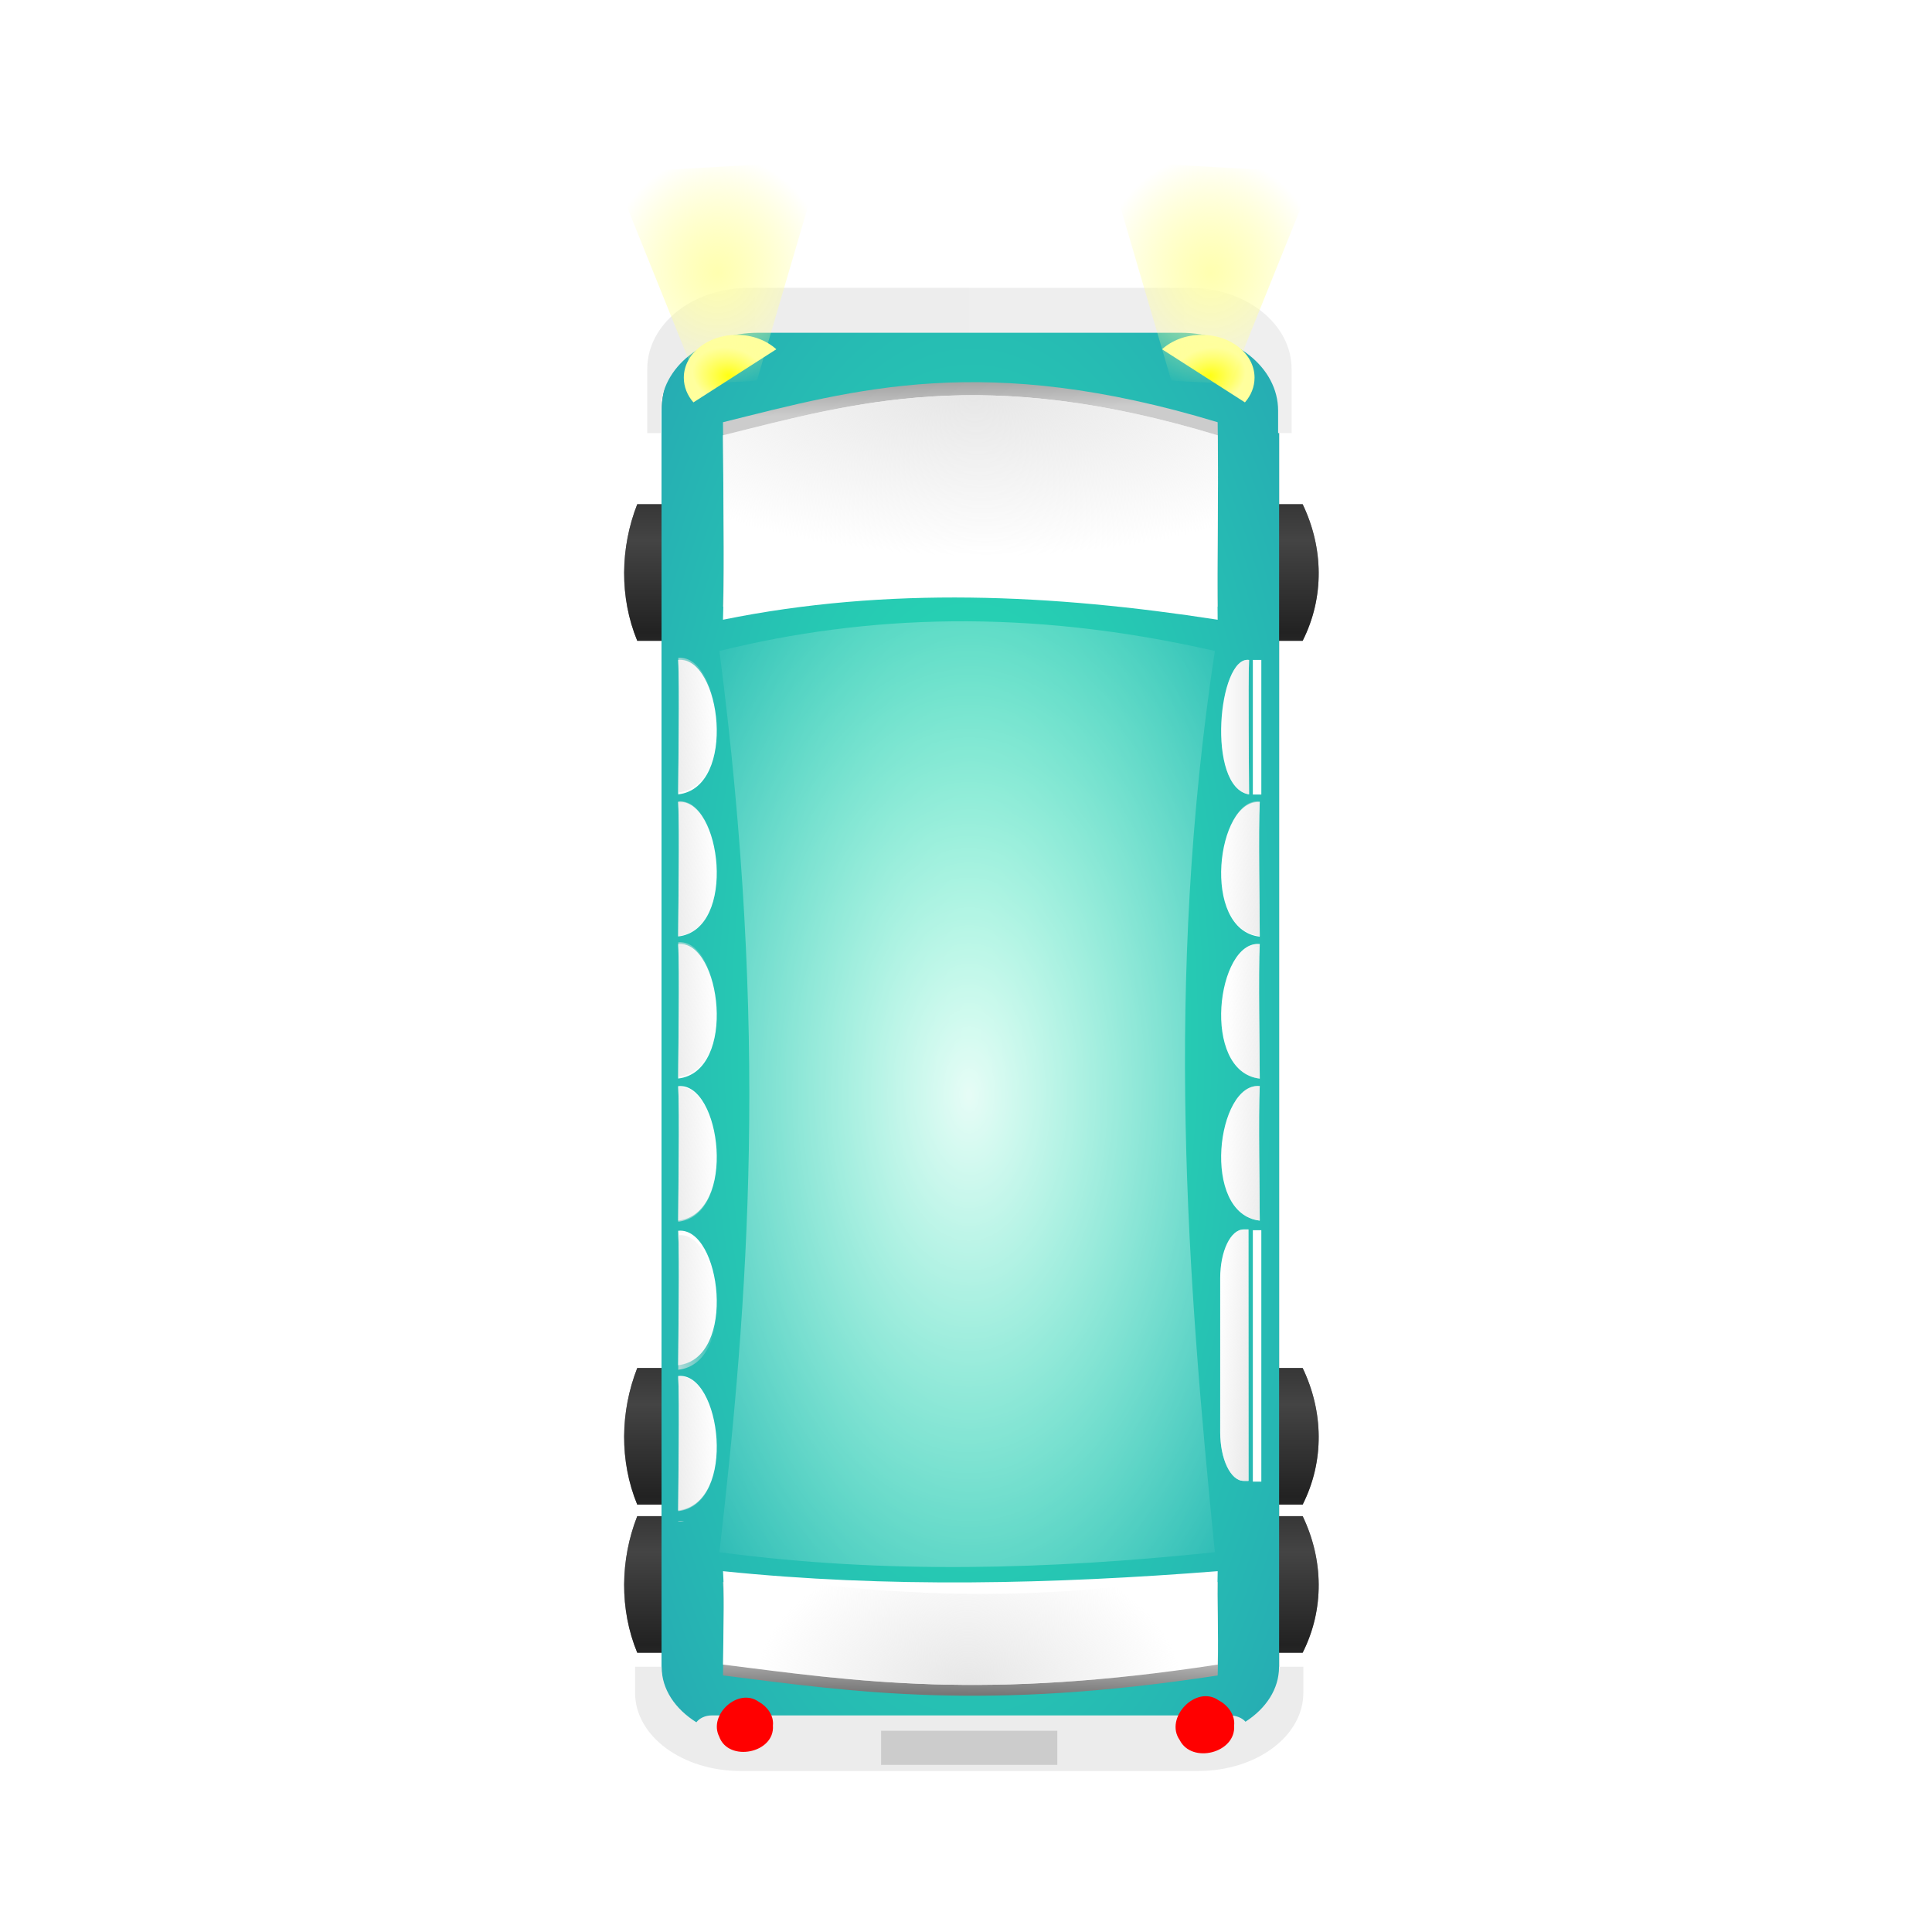 <svg:svg xmlns:dc="http://purl.org/dc/elements/1.1/" xmlns:ns1="http://www.w3.org/1999/xlink" xmlns:ns3="http://creativecommons.org/ns#" xmlns:rdf="http://www.w3.org/1999/02/22-rdf-syntax-ns#" xmlns:svg="http://www.w3.org/2000/svg" height="156.566" id="svg2" version="1.1" viewBox="-47.891 -12.407 156.566 156.566" width="156.566">
  <svg:defs id="defs6">
    <svg:linearGradient id="linearGradient5105">
      <svg:stop id="stop5107" offset="0" stop-color="#ffffb0" />
      <svg:stop id="stop5109" offset="1" stop-color="#ffff94" stop-opacity="0" />
    </svg:linearGradient>
    <svg:linearGradient id="linearGradient5067">
      <svg:stop id="stop5069" offset="0" stop-color="#222" />
      <svg:stop id="stop5071" offset="1" stop-color="#444" />
    </svg:linearGradient>
    <svg:linearGradient id="linearGradient5051">
      <svg:stop id="stop5053" offset="0" stop-color="#e6e6e6" />
      <svg:stop id="stop5055" offset="1" stop-color="#e6e6e6" stop-opacity="0" />
    </svg:linearGradient>
    <svg:linearGradient id="linearGradient4986">
      <svg:stop id="stop4988" offset="0" stop-color="#777" />
      <svg:stop id="stop4990" offset="1" stop-color="#ccc" />
    </svg:linearGradient>
    <svg:linearGradient id="linearGradient4972">
      <svg:stop id="stop4974" offset="0" stop-color="#ff0" />
      <svg:stop id="stop4976" offset="1" stop-color="#ffff9d" />
    </svg:linearGradient>
    <svg:radialGradient cx="880.57" cy="143.43" gradientTransform="matrix(1.775 0 0 4.167 -1532.2 -525.84)" gradientUnits="userSpaceOnUse" id="radialGradient4961" r="25.024">
      <svg:stop id="stop4957" offset="0" stop-color="#26eab3" />
      <svg:stop id="stop4959" offset="1" stop-color="#2699b3" />
    </svg:radialGradient>
    <svg:radialGradient cx="861.29" cy="99.247" gradientTransform="matrix(.133 -.585 .769 .175 -179.7 504.51)" gradientUnits="userSpaceOnUse" id="radialGradient4978" r="3.748" ns1:href="#linearGradient4972" />
    <svg:radialGradient cx="861.29" cy="99.247" gradientTransform="matrix(-.133 -.585 -.769 .175 241 504.51)" gradientUnits="userSpaceOnUse" id="radialGradient4982" r="3.748" ns1:href="#linearGradient4972" />
    <svg:linearGradient gradientTransform="translate(-849.83 -80.401)" gradientUnits="userSpaceOnUse" id="linearGradient4992" x1="880.93" x2="881.08" y1="96.135" y2="101.26" ns1:href="#linearGradient4986" />
    <svg:radialGradient cx="941.07" cy="94.305" gradientTransform="matrix(1.66 .026 -.01 .67 -1530.3 -68.442)" gradientUnits="userSpaceOnUse" id="radialGradient5057" r="20.058" ns1:href="#linearGradient5051" />
    <svg:linearGradient gradientTransform="translate(-529.83 -88.401)" gradientUnits="userSpaceOnUse" id="linearGradient5073" spreadMethod="reflect" x1="535.64" x2="535.64" y1="127.25" y2="119.79" ns1:href="#linearGradient5067" />
    <svg:linearGradient gradientTransform="translate(-529.83 -18.401)" gradientUnits="userSpaceOnUse" id="linearGradient5077" spreadMethod="reflect" x1="535.64" x2="535.64" y1="127.25" y2="119.79" ns1:href="#linearGradient5067" />
    <svg:linearGradient gradientTransform="translate(-529.83 -6.401)" gradientUnits="userSpaceOnUse" id="linearGradient5081" spreadMethod="reflect" x1="535.64" x2="535.64" y1="127.25" y2="119.79" ns1:href="#linearGradient5067" />
    <svg:radialGradient cx="460.07" cy="70.065" gradientTransform="matrix(1 0 0 1.067 -449.83 -65.059)" gradientUnits="userSpaceOnUse" id="radialGradient5113" r="8.93" ns1:href="#linearGradient5105" />
    <svg:radialGradient cx="460.07" cy="70.065" gradientTransform="matrix(-1 0 0 1.067 510.31 -65.059)" gradientUnits="userSpaceOnUse" id="radialGradient5117" r="8.93" ns1:href="#linearGradient5105" />
    <svg:radialGradient cx="480.32" cy="128.39" gradientTransform="matrix(1.519 0 0 2.712 -698.96 -271.87)" gradientUnits="userSpaceOnUse" id="radialGradient5210" r="20.074">
      <svg:stop id="stop5204" offset="0" stop-color="#fff" />
      <svg:stop id="stop5206" offset="1" stop-color="#fff" stop-opacity="0" />
    </svg:radialGradient>
    <svg:linearGradient gradientTransform="translate(0,2)" gradientUnits="userSpaceOnUse" id="linearGradient5260" x1="481.48" x2="481.54" y1="167.29" y2="163.42" ns1:href="#linearGradient4986" />
    <svg:radialGradient cx="520.53" cy="182.99" gradientTransform="matrix(.864 .015 -.01 .576 32.563 55.632)" gradientUnits="userSpaceOnUse" id="radialGradient5263" r="20.058" ns1:href="#linearGradient5051" />
    <svg:linearGradient gradientTransform="matrix(1 0 0 .798 -449.91 -44.088)" gradientUnits="userSpaceOnUse" id="linearGradient5411" x1="454.47" x2="506.69" y1="76.312" y2="76.312">
      <svg:stop id="stop4896" offset="0" stop-color="#ececec" />
      <svg:stop id="stop4898" offset="1" stop-color="#efefef" />
    </svg:linearGradient>
    <svg:linearGradient gradientTransform="translate(-429.83 -60.401)" gradientUnits="userSpaceOnUse" id="linearGradient5543" x1="484.21" x2="480.4" y1="158.63" y2="158.35" ns1:href="#linearGradient5051" />
    <svg:linearGradient gradientTransform="translate(-429.83 -60.401)" gradientUnits="userSpaceOnUse" id="linearGradient5553" x1="484.42" x2="480.72" y1="106.92" y2="106.92" ns1:href="#linearGradient5051" />
    <svg:filter color-interpolation-filters="sRGB" id="filter5579">
      <svg:feGaussianBlur id="feGaussianBlur5581" stdDeviation="1.415" />
    </svg:filter>
    <svg:filter color-interpolation-filters="sRGB" height="1.486" id="filter5595" width="1.095" x="-.048" y="-.243">
      <svg:feGaussianBlur id="feGaussianBlur5597" stdDeviation="1.12" />
    </svg:filter>
    <svg:filter color-interpolation-filters="sRGB" height="1.486" id="filter5599" width="1.095" x="-.048" y="-.243">
      <svg:feGaussianBlur id="feGaussianBlur5601" stdDeviation="1.12" />
    </svg:filter>
    <svg:filter color-interpolation-filters="sRGB" height="1.486" id="filter5603" width="1.095" x="-.048" y="-.243">
      <svg:feGaussianBlur id="feGaussianBlur5605" stdDeviation="1.12" />
    </svg:filter>
    <svg:linearGradient gradientTransform="translate(-389.84 -36.867)" gradientUnits="userSpaceOnUse" id="linearGradient5612" x1="395.25" x2="399.78" y1="136.1" y2="135.93" ns1:href="#linearGradient5051" />
    <svg:linearGradient gradientTransform="translate(-389.84 -48.325)" gradientUnits="userSpaceOnUse" id="linearGradient5614" x1="395.25" x2="399.78" y1="136.1" y2="135.93" ns1:href="#linearGradient5051" />
    <svg:linearGradient gradientTransform="translate(-389.84 -60.325)" gradientUnits="userSpaceOnUse" id="linearGradient5616" x1="395.25" x2="399.78" y1="136.1" y2="135.93" ns1:href="#linearGradient5051" />
    <svg:linearGradient gradientTransform="translate(-389.84 -72.054)" gradientUnits="userSpaceOnUse" id="linearGradient5618" x1="395.25" x2="399.78" y1="136.1" y2="135.93" ns1:href="#linearGradient5051" />
    <svg:linearGradient gradientTransform="translate(-389.84 -95.105)" gradientUnits="userSpaceOnUse" id="linearGradient5620" x1="395.25" x2="399.78" y1="136.1" y2="135.93" ns1:href="#linearGradient5051" />
    <svg:linearGradient gradientTransform="translate(-389.84 -83.479)" gradientUnits="userSpaceOnUse" id="linearGradient5622" x1="395.25" x2="399.78" y1="136.1" y2="135.93" ns1:href="#linearGradient5051" />
    <svg:linearGradient gradientTransform="matrix(-1 0 0 1 451.11 -83.479)" gradientUnits="userSpaceOnUse" id="linearGradient5624" x1="395.25" x2="399.78" y1="136.1" y2="135.93" ns1:href="#linearGradient5051" />
    <svg:linearGradient gradientTransform="matrix(-1 0 0 1 451.11 -60.401)" gradientUnits="userSpaceOnUse" id="linearGradient5626" x1="395.25" x2="399.78" y1="136.1" y2="135.93" ns1:href="#linearGradient5051" />
  </svg:defs>
  <svg:g fill="#808080" id="g5607" transform="translate(-369.83 -60.401)">
    <svg:path d="m373.58 158.86c-1.381 3.527-1.449 7.548 0 11.067h53.924c1.774-3.519 1.691-7.54 0-11.067h-53.924z" filter="url(#filter5595)" id="path5583" />
    <svg:path d="m373.58 170.86c-1.381 3.527-1.449 7.548 0 11.067h53.924c1.774-3.519 1.691-7.54 0-11.067h-53.924z" filter="url(#filter5599)" id="path5585" />
    <svg:path d="m373.58 88.856c-1.381 3.527-1.449 7.548 0 11.067h53.924c1.774-3.519 1.691-7.54 0-11.067h-53.924z" filter="url(#filter5603)" id="path5587" />
  </svg:g>
  <svg:rect fill="#808080" filter="url(#filter5579)" height="117.5" id="rect5555" ry="7.912" width="50.048" x="5.718" y="13.101" />
  <svg:path d="m3.75 98.455c-1.381 3.527-1.449 7.548 0 11.067h53.924c1.774-3.519 1.691-7.54 0-11.067h-53.924z" fill="url(#linearGradient5077)" id="path5075" />
  <svg:path d="m3.75 110.46c-1.381 3.527-1.449 7.548 0 11.067h53.924c1.774-3.519 1.691-7.54 0-11.067h-53.924z" fill="url(#linearGradient5081)" id="path5079" />
  <svg:path d="m3.75 28.455c-1.381 3.527-1.449 7.548 0 11.067h53.924c1.774-3.519 1.691-7.54 0-11.067h-53.924z" fill="url(#linearGradient5073)" id="rect4934" />
  <svg:rect fill="url(#radialGradient4961)" height="117.5" id="rect4951" ry="7.912" width="50.048" x="5.718" y="13.101" />
  <svg:path d="m54.196 75.614c-3.465-0.363-4.823 10.343 0 10.894 0-1.827-0.124-8.72 0-10.894z" fill="#fff" id="path5455" />
  <svg:path d="m12.81 10.919c-4.575 0-8.25 2.933-8.25 6.583v5.186h1.094v-1.82c0-3.497 3.523-6.309 7.906-6.309h34.219c4.383 0 7.906 2.811 7.906 6.309v1.82h1.094v-5.186c0-3.65-3.675-6.583-8.25-6.583h-35.719z" fill="url(#linearGradient5411)" id="rect5392" />
  <svg:path d="m10.698 21.81c10.78-2.683 21.221-5.718 40.088 0 0.085 5.151-0.064 10.134 0 14.946-13.363-2.066-26.726-2.717-40.088 0 0.115-3.73 0.051-6.853 0-14.946z" fill="url(#linearGradient4992)" id="rect4927" />
  <svg:path d="m11.81 14.728c-2.372 0-4.286 1.552-4.286 3.47 0 0.746 0.284 1.438 0.779 2.004l6.717-4.305c-0.787-0.714-1.934-1.169-3.21-1.169z" fill="url(#radialGradient4978)" id="path4963" />
  <svg:path d="m49.489 14.728c2.372 0 4.286 1.552 4.286 3.47 0 0.746-0.284 1.438-0.779 2.004l-6.717-4.305c0.787-0.714 1.934-1.169 3.21-1.169z" fill="url(#radialGradient4982)" id="path4980" />
  <svg:path d="m10.698 22.869c10.78-2.683 21.221-5.718 40.088 0 0.085 5.151-0.064 10.134 0 14.946-13.363-2.066-26.726-2.717-40.088 0 0.115-3.73 0.051-6.853 0-14.946z" fill="#fff" id="path4984" />
  <svg:path d="m10.698 22.869c10.78-2.683 21.221-5.718 40.088 0 0.085 5.151-0.064 10.134 0 14.946-13.363-2.066-26.726-2.717-40.088 0 0.115-3.73 0.051-6.853 0-14.946z" fill="url(#radialGradient5057)" id="path5049" />
  <svg:g id="g5255" transform="translate(-449.83 -44.401)">
    <svg:path d="m460.53 167.77c10.78 1.359 21.221 2.896 40.088 0 0.085-2.609-0.064-5.133 0-7.571-13.363 1.046-26.726 1.376-40.088 0 0.115 1.889 0.051 3.471 0 7.571z" fill="url(#linearGradient5260)" id="path4953" />
    <svg:path d="m460.53 166.89c10.78 1.359 21.221 2.896 40.088 0 0.085-2.609-0.064-5.133 0-7.571-13.363 1.046-26.726 1.376-40.088 0 0.115 1.889 0.051 3.471 0 7.571z" fill="#fff" id="path5083" />
    <svg:path d="m460.53 166.89c10.78 1.359 21.221 2.896 40.088 0 0.085-2.609-0.064-5.133 0-7.571-13.363 2.681-26.726 2.219-40.088 0 0.115 1.889 0.051 3.471 0 7.571z" fill="url(#radialGradient5263)" id="path5093" />
  </svg:g>
  <svg:path d="m8.696 18.687-6.886-17.097 16.859-0.949-5.224 17.809z" fill="url(#radialGradient5113)" id="path5103" />
  <svg:path d="m51.783 18.687 6.886-17.097-16.859-0.949 5.224 17.809z" fill="url(#radialGradient5117)" id="path5115" />
  <svg:path d="m10.411 40.346c11.902-2.943 25.025-3.46 40.147 0-4.095 27.053-2.222 50.752 0 73.034-13.382 1.409-26.765 1.788-40.147 0 2.367-20.668 3.992-42.125 0-73.034z" fill="url(#radialGradient5210)" id="rect5199" opacity=".884" />
  <svg:path d="m3.574 122.66v2.113c0 3.508 3.817 6.339 8.562 6.339h37.062c4.745 0 8.531-2.831 8.531-6.339v-2.113h-1.969v0.023c0 1.778-1.052 3.36-2.719 4.435-0.261-0.306-0.755-0.511-1.281-0.511h-41.969c-0.546 0-0.995 0.231-1.25 0.557-1.716-1.076-2.812-2.673-2.812-4.481v-0.023h-2.156z" fill="#ececec" id="path5313" />
  <svg:rect fill="#ccc" height="2.767" id="rect5333" ry="0" width="14.279" x="23.513" y="127.85" />
  <svg:path d="m14.745 127.43c0.168 2.243-3.6 2.994-4.352 0.897-0.901-1.773 1.537-4.007 3.194-2.831 0.687 0.372 1.249 1.12 1.157 1.934z" fill="#f00" id="path5339" />
  <svg:path d="m52.12 127.43c0.164 2.22-3.429 3.132-4.411 1.172-1.26-1.791 1.315-4.5 3.143-3.224 0.745 0.381 1.366 1.178 1.268 2.052z" fill="#f00" id="path5341" />
  <svg:path d="m7.067 75.614c3.465-0.363 4.823 10.343 0 10.894 0-1.827 0.124-8.72 0-10.894z" fill="#fff" id="path5418" />
  <svg:path d="m7.067 64.101c3.465-0.363 4.823 10.343 0 10.894 0-1.827 0.124-8.72 0-10.894z" fill="#fff" id="path5420" />
  <svg:path d="m7.067 52.587c3.465-0.363 4.823 10.343 0 10.894 0-1.827 0.124-8.72 0-10.894z" fill="#fff" id="path5422" />
  <svg:path d="m7.067 41.074c3.465-0.363 4.823 10.343 0 10.894 0-1.827 0.124-8.72 0-10.894z" fill="#fff" id="path5424" />
  <svg:path d="m7.067 99.102c3.465-0.363 4.823 10.343 0 10.894 0-1.827 0.124-8.72 0-10.894z" fill="#fff" id="path5426" />
  <svg:path d="m7.067 87.333c3.465-0.363 4.823 10.343 0 10.894 0-1.827 0.124-8.72 0-10.894z" fill="#fff" id="path5428" />
  <svg:path d="m54.196 64.101c-3.465-0.363-4.823 10.343 0 10.894 0-1.827-0.124-8.72 0-10.894z" fill="#fff" id="path5457" />
  <svg:path d="m53.887 64.099c-3.225 0.299-4.36 10.372 0.312 10.906 0-1.827-0.124-8.732 0-10.906-0.108-0.011-0.208-0.01-0.312 0zm0 11.5c-3.225 0.299-4.36 10.372 0.312 10.906 0-1.827-0.124-8.732 0-10.906-0.108-0.011-0.208-0.01-0.312 0zm0 11.719c-0.056 0.005-0.102 0.02-0.156 0.031h0.469c0-0.007-0-0.024 0-0.031-0.108-0.011-0.208-0.01-0.312 0z" fill="url(#linearGradient5626)" id="path5434" />
  <svg:path d="m52.89 87.224c-1.052 0-1.899 1.757-1.899 3.938v12.5c0 2.18 0.848 3.938 1.899 3.938h0.392v-20.375h-0.392z" fill="#fff" id="rect5469" />
  <svg:path d="m53.637 87.287v20.375h0.688v-20.375h-0.688z" fill="#fff" id="path5474" />
  <svg:path d="m53.33 41.074c-2.506-0.363-3.487 10.343 0 10.894 0-1.827-0.089-8.72 0-10.894z" fill="#fff" id="path5493" />
  <svg:path d="m54.196 52.604c-3.465-0.363-4.823 10.343 0 10.894 0-1.827-0.124-8.72 0-10.894z" fill="#fff" id="path5495" />
  <svg:path d="m53.637 41.071v10.91h0.688v-10.91h-0.688z" fill="#fff" id="path5502" />
  <svg:path d="m53.887 52.537c-3.225 0.299-4.36 10.372 0.312 10.906 0-1.827-0.124-8.732 0-10.906-0.108-0.011-0.208-0.01-0.312 0zm0 11.719c-0.056 0.005-0.102 0.02-0.156 0.031h0.469c0-0.007-0-0.024 0-0.031-0.108-0.011-0.208-0.01-0.312 0z" fill="url(#linearGradient5624)" id="path5504" />
  <svg:path d="m7.386 52.537c3.225 0.299 4.36 10.372-0.312 10.906 0-1.827 0.124-8.732 0-10.906 0.108-0.011 0.208-0.01 0.312 0zm0 11.719c0.056 0.005 0.102 0.02 0.156 0.031h-0.469c-0-0.007 0-0.024 0-0.031 0.108-0.011 0.208-0.01 0.312 0z" fill="url(#linearGradient5622)" id="path5511" />
  <svg:path d="m7.386 40.91c3.225 0.299 4.36 10.372-0.312 10.906 0-1.827 0.124-8.732 0-10.906 0.108-0.011 0.208-0.01 0.312 0zm0 11.719c0.056 0.005 0.102 0.02 0.156 0.031h-0.469c-0-0.007 0-0.024 0-0.031 0.108-0.011 0.208-0.01 0.312 0z" fill="url(#linearGradient5620)" id="path5515" />
  <svg:path d="m7.386 63.961c3.225 0.299 4.36 10.372-0.312 10.906 0-1.827 0.124-8.732 0-10.906 0.108-0.011 0.208-0.01 0.312 0zm0 11.719c0.056 0.005 0.102 0.02 0.156 0.031h-0.469c-0-0.007 0-0.024 0-0.031 0.108-0.011 0.208-0.01 0.312 0z" fill="url(#linearGradient5618)" id="path5519" />
  <svg:path d="m7.386 75.69c3.225 0.299 4.36 10.372-0.312 10.906 0-1.827 0.124-8.732 0-10.906 0.108-0.011 0.208-0.01 0.312 0zm0 11.719c0.056 0.005 0.102 0.02 0.156 0.031h-0.469c-0-0.007 0-0.024 0-0.031 0.108-0.011 0.208-0.01 0.312 0z" fill="url(#linearGradient5616)" id="path5523" />
  <svg:path d="m7.386 87.69c3.225 0.299 4.36 10.372-0.312 10.906 0-1.827 0.124-8.732 0-10.906 0.108-0.011 0.208-0.01 0.312 0zm0 11.719c0.056 0.005 0.102 0.02 0.156 0.031h-0.469c-0-0.007 0-0.024 0-0.031 0.108-0.011 0.208-0.01 0.312 0z" fill="url(#linearGradient5614)" id="path5527" />
  <svg:path d="m7.386 99.148c3.225 0.299 4.36 10.372-0.312 10.906 0-1.827 0.124-8.732 0-10.906 0.108-0.011 0.208-0.01 0.312 0zm0 11.719c0.056 0.005 0.102 0.02 0.156 0.031h-0.469c-0-0.007 0-0.024 0-0.031 0.108-0.011 0.208-0.01 0.312 0z" fill="url(#linearGradient5612)" id="path5531" />
  <svg:path d="m52.89 87.224c-1.052 0-1.899 1.757-1.899 3.938v12.5c0 2.18 0.848 3.938 1.899 3.938h0.392v-20.375h-0.392z" fill="url(#linearGradient5543)" id="path5535" />
  <svg:path d="m53.33 41.074c-2.506-0.363-3.487 10.343 0 10.894 0-1.827-0.089-8.72 0-10.894z" fill="url(#linearGradient5553)" id="path5545" />
</svg:svg>